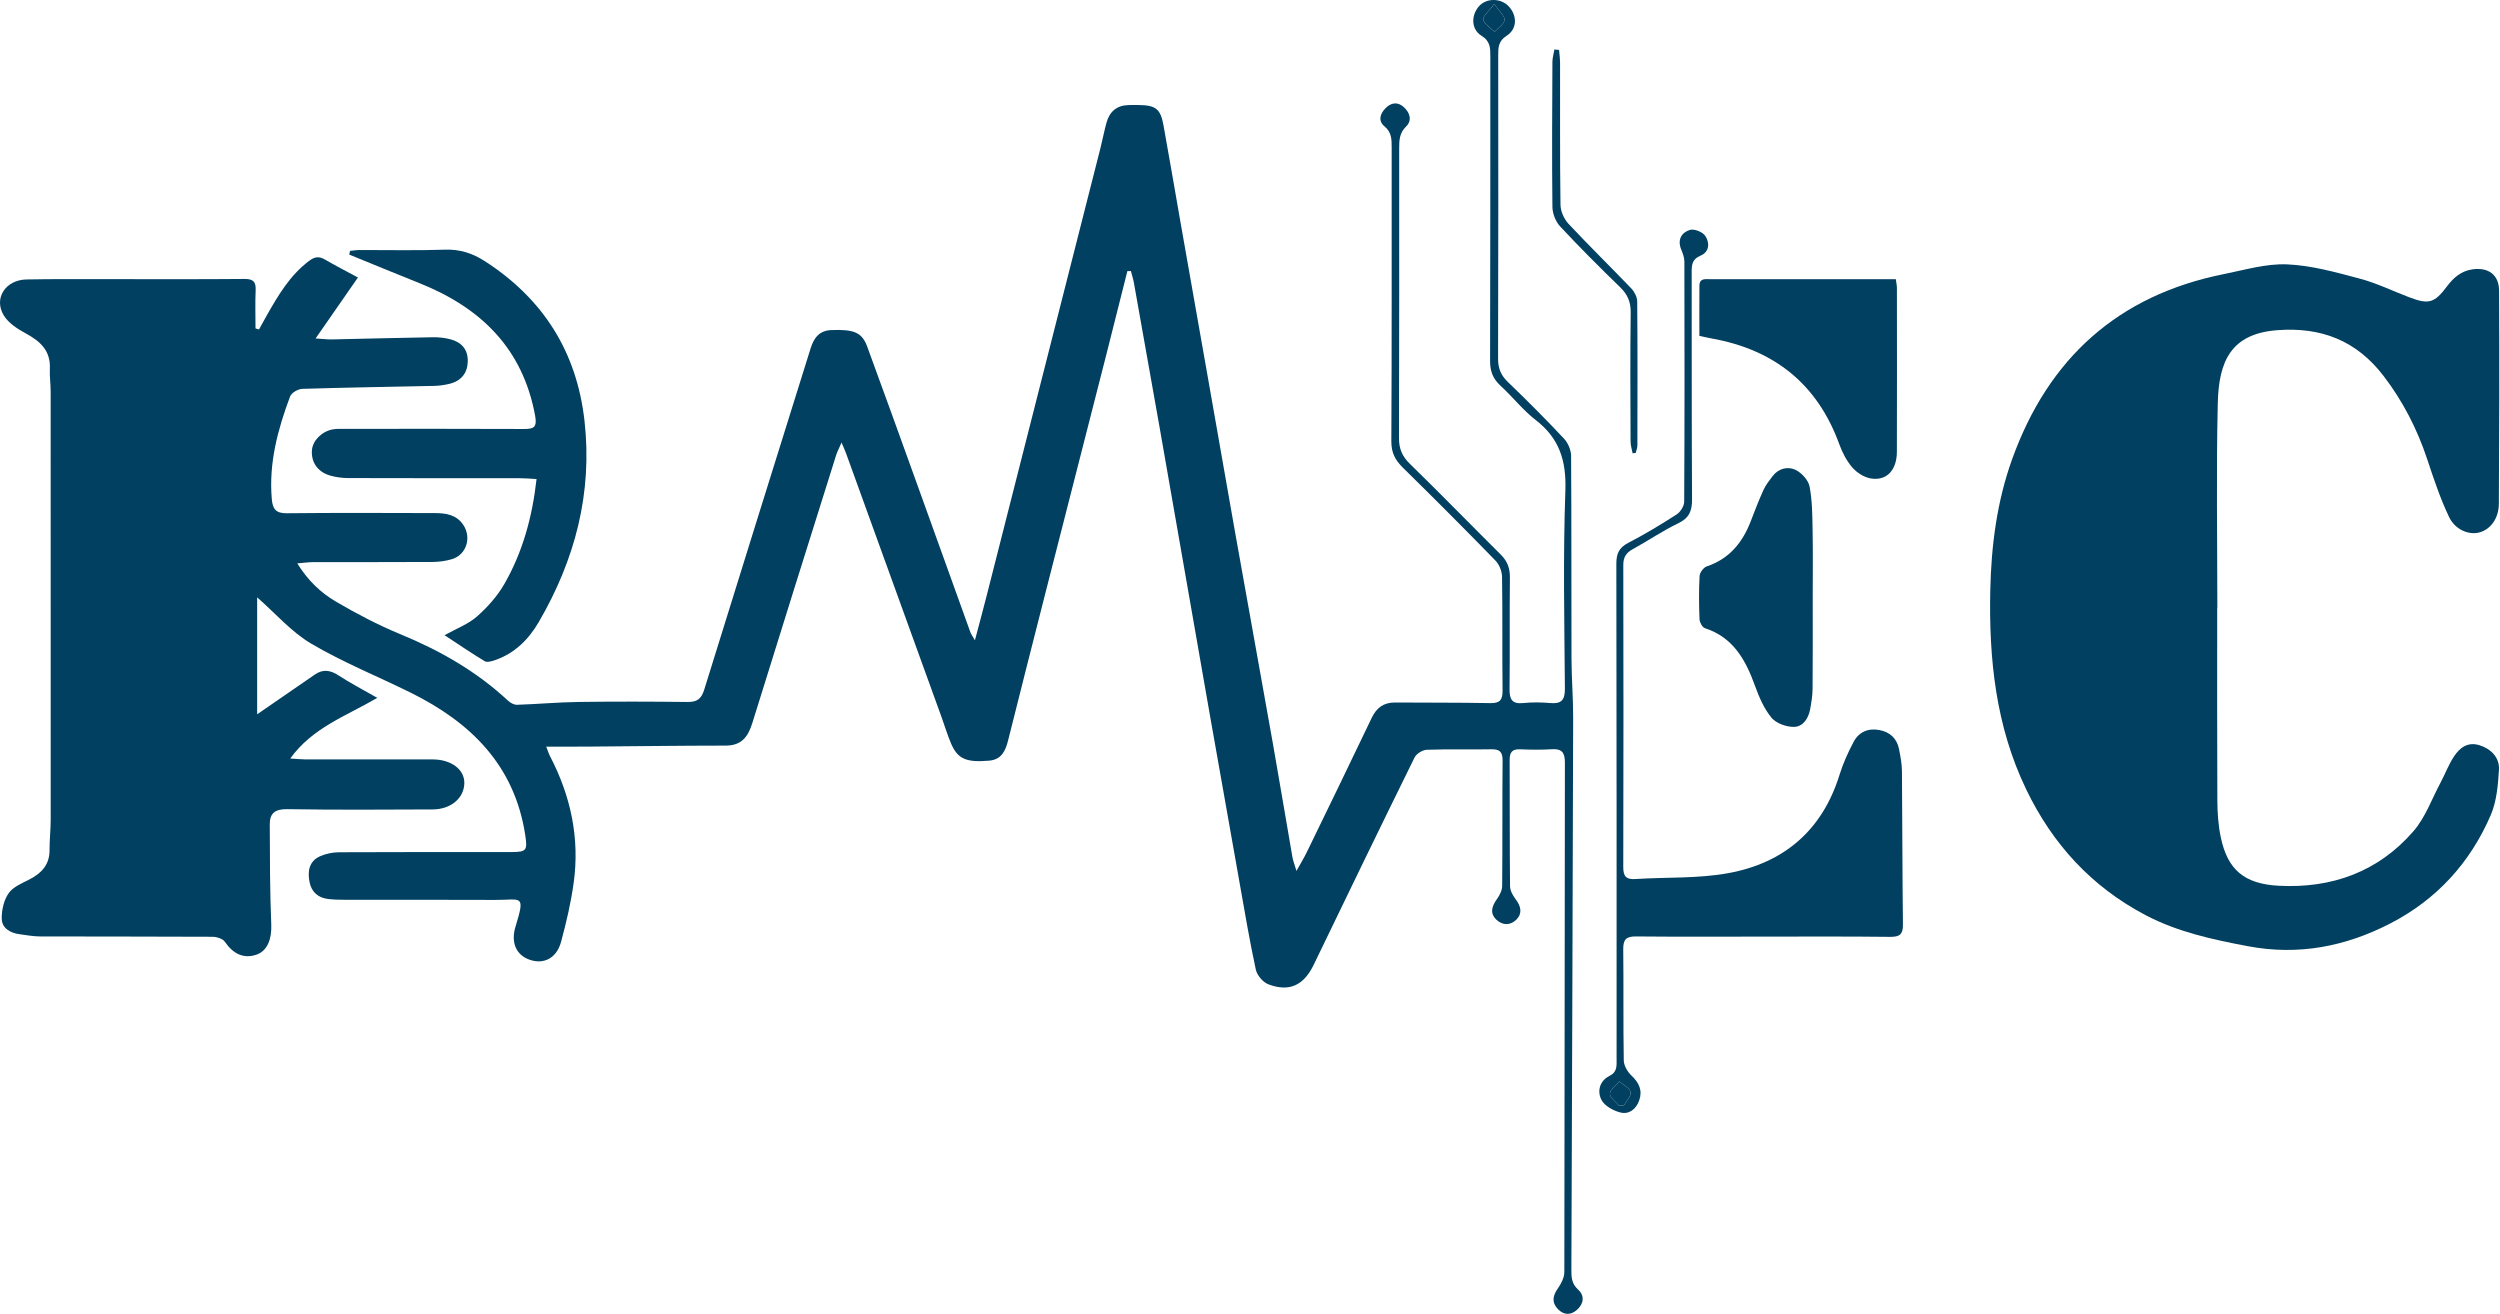 <svg width="898" height="472" viewBox="0 0 898 472" fill="none" xmlns="http://www.w3.org/2000/svg">
<g clip-path="url(#clip0_9_559)">
<path d="M404.949 97.391C402.469 107.24 400.009 117.1 397.499 126.95C389.969 156.47 382.409 185.98 374.879 215.5C370.599 232.29 366.339 249.08 362.129 265.89C361.189 269.66 359.789 272.84 355.299 273.23C347.139 273.94 344.019 272.64 341.659 267.16C340.339 264.09 339.389 260.86 338.249 257.71C326.819 226.14 315.399 194.56 303.959 162.99C303.589 161.96 303.119 160.96 302.289 158.95C301.399 161.01 300.729 162.26 300.309 163.59C290.259 195.61 280.179 227.62 270.249 259.67C268.719 264.62 266.399 267.81 260.699 267.82C244.299 267.83 227.899 268.06 211.499 268.18C206.619 268.22 201.739 268.19 196.209 268.19C196.819 269.75 197.109 270.75 197.589 271.66C205.029 285.95 208.279 301.08 206.069 317.09C205.079 324.24 203.429 331.34 201.529 338.32C199.929 344.18 195.399 346.47 190.339 344.77C185.429 343.12 183.409 338.56 185.169 332.85C188.819 320.97 187.259 323.3 177.939 323.25C159.849 323.16 141.759 323.23 123.669 323.2C121.709 323.2 119.739 323.15 117.799 322.91C114.199 322.47 111.879 320.35 111.189 316.85C110.429 313.03 110.969 309.35 114.979 307.56C117.079 306.63 119.539 306.14 121.849 306.13C142.469 306.02 163.079 306.07 183.699 306.06C189.209 306.06 189.489 305.4 188.659 299.92C184.829 274.9 169.109 259.5 147.549 248.82C135.649 242.93 123.239 237.95 111.839 231.23C104.649 226.99 98.909 220.3 92.37 214.56C92.37 228.62 92.37 243.03 92.37 256.58C99.2 251.87 106.159 247.07 113.119 242.28C116.029 240.28 118.689 240.7 121.619 242.62C125.789 245.35 130.239 247.64 135.519 250.67C124.249 257.27 112.309 261.3 104.249 272.46C106.629 272.6 108.079 272.76 109.519 272.77C124.809 272.79 140.089 272.77 155.379 272.78C162.089 272.78 166.899 276.41 166.789 281.36C166.669 286.71 161.949 290.73 155.369 290.75C137.979 290.82 120.589 290.95 103.199 290.65C98.829 290.58 96.879 292.08 96.9 296.1C96.95 308.11 96.939 320.14 97.439 332.13C97.65 337.18 96.09 341.54 92.159 342.9C87.6 344.48 83.79 342.71 80.76 338.28C79.99 337.16 77.82 336.5 76.29 336.49C55.669 336.37 35.059 336.44 14.44 336.37C11.95 336.36 9.449 335.9 6.959 335.56C3.589 335.1 0.659 333.36 0.619 329.92C0.589 326.84 1.399 323.24 3.139 320.8C4.789 318.49 8.039 317.21 10.749 315.8C15.059 313.54 17.829 310.49 17.799 305.31C17.779 301.67 18.209 298.03 18.209 294.39C18.239 243.2 18.23 192.01 18.2 140.82C18.2 138.02 17.79 135.21 17.91 132.42C18.2 125.97 14.489 122.59 9.289 119.78C6.309 118.17 3.039 116.07 1.359 113.3C-2.371 107.16 1.989 100.53 9.519 100.38C19.329 100.19 29.149 100.28 38.969 100.27C55.239 100.26 71.51 100.35 87.769 100.2C90.96 100.17 91.969 101.19 91.829 104.28C91.629 108.84 91.779 113.42 91.779 117.98C92.2 118.1 92.62 118.21 93.04 118.33C93.99 116.61 94.919 114.89 95.889 113.18C99.98 105.98 104.179 98.891 110.979 93.74C112.939 92.26 114.509 91.951 116.649 93.191C120.509 95.43 124.479 97.471 128.569 99.68C123.609 106.82 118.819 113.73 113.359 121.58C116.259 121.75 117.729 121.95 119.189 121.92C131.249 121.67 143.299 121.33 155.359 121.14C157.559 121.1 159.849 121.33 161.969 121.92C165.859 123.01 168.139 125.58 168.019 129.89C167.909 133.99 165.669 136.85 161.449 137.87C159.699 138.29 157.879 138.57 156.079 138.61C140.239 138.96 124.399 139.18 108.559 139.68C107.029 139.73 104.689 141.1 104.199 142.41C99.76 154.27 96.51 166.37 97.629 179.27C97.939 182.85 99.1 184.41 103.019 184.36C120.689 184.17 138.359 184.25 156.029 184.3C160.009 184.31 163.859 184.76 166.409 188.53C169.459 193.06 167.569 199.27 162.369 200.84C160.129 201.52 157.699 201.84 155.349 201.86C141.049 201.95 126.739 201.89 112.439 201.92C110.839 201.92 109.239 202.17 106.789 202.37C110.619 208.57 115.239 212.91 120.599 216.06C128.049 220.43 135.769 224.49 143.749 227.78C158.029 233.66 171.169 241.14 182.499 251.7C183.329 252.47 184.649 253.2 185.719 253.16C193.109 252.92 200.499 252.24 207.889 252.14C220.929 251.96 233.979 252 247.019 252.15C250.379 252.19 251.939 251.03 252.949 247.75C265.599 206.87 278.409 166.04 291.149 125.2C292.329 121.42 294.239 118.72 298.649 118.56C306.749 118.26 309.629 119.4 311.499 124.49C317.629 141.17 323.639 157.89 329.669 174.6C335.979 192.1 342.259 209.62 348.569 227.12C348.789 227.74 349.219 228.29 350.189 229.99C351.779 223.98 353.139 218.97 354.419 213.94C368.029 160.43 381.639 106.91 395.229 53.391C396.019 50.281 396.609 47.13 397.459 44.041C398.549 40.111 401.119 37.861 405.319 37.74C406.579 37.7 407.839 37.711 409.109 37.73C415.139 37.821 416.839 39.081 417.919 44.98C420.029 56.52 421.959 68.091 423.999 79.641C427.409 99.04 430.839 118.43 434.259 137.83C437.359 155.44 440.419 173.06 443.549 190.67C448.049 215.97 452.639 241.26 457.129 266.56C459.569 280.31 461.839 294.08 464.229 307.83C464.459 309.16 464.979 310.44 465.689 312.84C467.209 310.09 468.349 308.26 469.289 306.33C477.119 290.21 484.979 274.1 492.689 257.92C494.459 254.2 497.019 252.3 501.179 252.34C512.529 252.44 523.879 252.33 535.219 252.56C538.749 252.63 539.759 251.48 539.719 248.01C539.549 234.41 539.749 220.8 539.539 207.2C539.509 205.21 538.539 202.76 537.159 201.35C526.209 190.1 515.109 178.98 503.909 167.98C501.149 165.27 499.749 162.6 499.769 158.52C499.959 123.32 499.859 88.121 499.889 52.92C499.889 50.081 499.899 47.541 497.319 45.391C494.919 43.401 495.699 40.831 497.759 38.791C499.719 36.85 501.979 36.511 504.129 38.37C506.439 40.37 507.309 43.251 505.109 45.391C502.589 47.831 502.589 50.511 502.589 53.441C502.589 88.081 502.629 122.72 502.519 157.36C502.509 161.15 503.629 163.88 506.379 166.56C517.409 177.32 528.169 188.37 539.099 199.23C541.449 201.57 542.399 204.12 542.359 207.47C542.199 220.79 542.389 234.12 542.229 247.44C542.189 251.12 543.039 252.96 547.149 252.54C550.339 252.21 553.609 252.25 556.819 252.53C560.819 252.89 562.139 251.5 562.109 247.38C561.929 223.68 561.429 199.96 562.279 176.29C562.669 165.54 560.159 157.46 551.609 150.86C546.989 147.29 543.319 142.51 538.979 138.54C536.269 136.06 535.229 133.36 535.239 129.69C535.349 93.231 535.309 56.761 535.329 20.3C535.329 17.36 535.389 14.841 532.149 12.841C528.359 10.491 528.369 5.41 531.339 2.15C533.989 -0.75 539.069 -0.71 541.869 2.22C544.989 5.49 545.089 10.341 541.219 12.82C538.199 14.761 538.159 17.011 538.159 19.851C538.189 56.17 538.229 92.501 538.109 128.82C538.099 132.36 539.139 134.82 541.669 137.25C548.549 143.85 555.279 150.62 561.799 157.57C563.239 159.1 564.319 161.65 564.339 163.74C564.509 188 564.399 212.26 564.479 236.53C564.499 243.66 565.099 250.79 565.079 257.92C564.919 323.95 564.679 389.99 564.439 456.02C564.429 458.7 564.489 461.06 566.819 463.18C569.279 465.41 568.949 468.29 566.419 470.52C564.189 472.48 561.719 472.41 559.649 470.28C557.309 467.88 557.699 465.44 559.609 462.76C560.789 461.09 561.899 458.9 561.909 456.94C562.039 395.93 561.999 334.93 562.109 273.92C562.119 270.22 560.959 268.88 557.279 269.13C553.509 269.38 549.709 269.29 545.929 269.15C543.159 269.05 542.259 270.27 542.269 272.92C542.339 288.07 542.249 303.21 542.409 318.36C542.429 319.95 543.439 321.72 544.449 323.05C546.309 325.49 546.899 328.02 544.759 330.25C542.679 332.42 539.819 332.5 537.579 330.42C535.019 328.06 535.869 325.5 537.719 322.92C538.679 321.58 539.559 319.82 539.579 318.24C539.719 303.23 539.589 288.23 539.729 273.22C539.759 270.03 538.669 269.08 535.599 269.14C527.889 269.3 520.169 269.04 512.469 269.32C510.949 269.38 508.769 270.75 508.099 272.11C495.909 296.86 483.869 321.68 471.889 346.53C468.349 353.87 463.189 356.46 455.579 353.56C453.649 352.82 451.529 350.32 451.089 348.29C448.849 337.92 447.099 327.45 445.239 317C441.759 297.46 438.299 277.92 434.859 258.38C431.839 241.2 428.849 224 425.849 206.82C422.769 189.21 419.709 171.59 416.609 153.98C413.529 136.51 410.419 119.05 407.299 101.59C407.039 100.16 406.579 98.76 406.219 97.35C405.789 97.35 405.369 97.371 404.949 97.391ZM536.729 1.44C534.739 4.13 532.509 5.9 532.789 7.06C533.199 8.75 535.419 10.001 536.859 11.441C538.129 10.03 540.259 8.71 540.429 7.18C540.579 5.79 538.599 4.16 536.729 1.44Z" fill="#014061"/>
<path d="M796.42 218.411C796.42 241.411 796.36 264.401 796.47 287.401C796.49 291.851 796.79 296.391 797.7 300.741C800.14 312.351 806.05 317.501 818.51 318.161C837.58 319.171 854.29 313.151 866.92 298.561C871.2 293.621 873.52 286.971 876.67 281.061C878.31 277.991 879.53 274.661 881.44 271.771C883.51 268.631 886.32 266.361 890.62 267.681C894.68 268.921 897.9 272.081 897.63 276.491C897.29 281.971 896.81 287.801 894.69 292.741C887.32 309.881 875.25 323.121 858.58 331.711C842.51 339.991 825.64 343.311 807.47 339.881C794.75 337.481 782.24 334.791 770.71 328.731C751.3 318.531 737.28 303.231 727.8 283.531C716.88 260.841 714.38 236.741 714.91 211.991C715.26 195.931 717.29 180.191 722.73 165.021C735.74 128.761 760.73 106.091 798.79 98.461C806.33 96.951 814.01 94.641 821.53 94.961C830.32 95.341 839.1 97.811 847.69 100.101C853.74 101.711 859.47 104.531 865.36 106.771C872.4 109.451 874.42 108.901 878.95 102.871C881.31 99.731 884.04 97.331 888.09 96.751C893.78 95.941 897.64 98.661 897.67 104.401C897.8 129.901 897.76 155.401 897.59 180.901C897.56 186.331 894.51 190.241 890.51 191.271C886.85 192.221 881.92 190.351 879.7 185.691C876.53 179.041 874.19 171.981 871.86 164.971C868.25 154.091 863.11 144.081 856.14 134.991C846.45 122.351 833.8 117.381 817.9 118.611C801.37 119.901 796.98 129.741 796.63 144.791C796.05 169.311 796.47 193.861 796.47 218.401C796.45 218.411 796.44 218.411 796.42 218.411Z" fill="#014061"/>
<path d="M633.06 336.43C617.92 336.43 602.77 336.52 587.63 336.37C584.13 336.33 583.03 337.49 583.07 340.95C583.23 354.27 583.03 367.59 583.26 380.91C583.29 382.75 584.58 384.99 585.98 386.3C588.72 388.88 590.06 391.63 588.81 395.24C587.72 398.38 585.19 400.4 582.06 399.61C579.51 398.96 576.39 397.26 575.26 395.12C573.65 392.06 574.52 388.26 578.11 386.48C580.97 385.06 580.68 382.83 580.68 380.47C580.68 321.16 580.71 261.86 580.59 202.55C580.58 198.86 581.55 196.71 584.9 194.98C590.86 191.89 596.63 188.41 602.27 184.77C603.62 183.9 604.95 181.77 604.96 180.21C605.12 151.47 605.1 122.73 605.03 93.98C605.03 92.51 604.45 90.99 603.88 89.6C602.46 86.09 604 83.51 607.03 82.58C608.56 82.11 611.56 83.31 612.51 84.7C614.16 87.12 614.1 90.47 610.85 91.82C607.79 93.09 607.64 95.14 607.65 97.81C607.7 125.01 607.62 152.21 607.78 179.41C607.8 183.52 606.78 186.05 602.85 187.95C597.19 190.67 591.95 194.26 586.43 197.3C584.06 198.6 583.08 200.21 583.09 202.97C583.16 239.14 583.17 275.32 583.08 311.49C583.07 314.8 584.13 315.97 587.43 315.75C598.57 315.03 609.93 315.63 620.83 313.63C640.81 309.97 654.57 298.24 660.75 278.33C662.02 274.23 663.82 270.23 665.85 266.43C667.74 262.89 671.1 261.46 675.13 262.24C678.94 262.98 681.39 265.29 682.14 269.13C682.65 271.73 683.16 274.37 683.18 277C683.35 295.37 683.31 313.73 683.54 332.1C683.58 335.69 682.29 336.55 678.9 336.52C663.62 336.34 648.34 336.42 633.06 336.43ZM581.54 397.15C582.13 397.11 582.72 397.07 583.31 397.04C584.2 395.44 586.04 393.62 585.72 392.3C585.36 390.78 583.1 389.71 581.67 388.44C580.45 389.9 578.34 391.33 578.28 392.84C578.23 394.23 580.37 395.71 581.54 397.15Z" fill="#014061"/>
<path d="M192.73 172.071C190.5 171.951 188.71 171.781 186.93 171.781C166.31 171.761 145.7 171.791 125.08 171.721C122.87 171.711 120.59 171.411 118.48 170.791C114.05 169.481 111.69 165.911 112.05 161.651C112.34 158.231 115.61 154.921 119.58 154.221C120.95 153.981 122.37 154.051 123.77 154.051C145.23 154.041 166.69 153.991 188.14 154.091C191.74 154.111 192.98 153.521 192.22 149.341C187.79 125.111 172.65 110.481 150.64 101.701C142.22 98.341 133.85 94.871 125.46 91.451C125.55 91.011 125.63 90.561 125.72 90.121C126.84 90.011 127.96 89.811 129.08 89.811C139.32 89.781 149.56 90.041 159.79 89.681C165.14 89.491 169.66 90.941 174.02 93.731C195.02 107.221 207.14 126.281 209.95 151.111C212.88 177.121 206.54 201.081 193.51 223.461C189.83 229.771 184.77 234.771 177.64 237.181C176.52 237.561 174.92 237.991 174.09 237.491C169.33 234.621 164.74 231.481 159.69 228.161C163.96 225.771 168.17 224.221 171.3 221.461C175.1 218.111 178.67 214.121 181.18 209.741C187.71 198.341 191.18 185.851 192.73 172.071Z" fill="#014061"/>
<path d="M610.419 120.65C610.419 114.65 610.389 108.65 610.429 102.66C610.449 99.81 612.629 100.29 614.389 100.29C626.449 100.27 638.499 100.28 650.559 100.28C660.629 100.28 670.699 100.28 680.979 100.28C681.149 101.57 681.369 102.5 681.369 103.43C681.389 123.06 681.419 142.68 681.359 162.31C681.339 168.87 677.659 172.82 671.989 171.86C669.609 171.46 667.009 169.82 665.399 167.97C663.339 165.61 661.779 162.61 660.699 159.63C652.859 138.01 637.399 125.67 614.999 121.61C613.649 121.37 612.299 121.05 610.419 120.65Z" fill="#014061"/>
<path d="M651.129 215.001C651.129 225.791 651.179 236.581 651.079 247.371C651.059 249.861 650.649 252.381 650.189 254.841C649.569 258.131 647.579 261.091 644.329 261.101C641.599 261.111 637.979 259.821 636.329 257.811C633.649 254.561 631.859 250.401 630.399 246.361C627.039 237.071 622.619 228.971 612.409 225.641C611.489 225.341 610.519 223.581 610.469 222.471C610.259 217.291 610.209 212.091 610.489 206.931C610.559 205.691 611.889 203.851 613.039 203.461C621.169 200.731 625.919 194.901 628.879 187.201C630.329 183.421 631.789 179.631 633.469 175.941C634.269 174.191 635.509 172.611 636.689 171.061C638.839 168.231 642.159 167.441 644.959 168.781C647.159 169.841 649.559 172.471 649.999 174.761C650.989 179.921 650.989 185.311 651.089 190.611C651.239 198.741 651.139 206.871 651.129 215.001Z" fill="#014061"/>
<path d="M560.019 17.941C560.149 19.53 560.379 21.11 560.379 22.701C560.409 39.66 560.289 56.62 560.529 73.57C560.559 75.891 561.809 78.691 563.419 80.41C570.779 88.29 578.509 95.82 585.969 103.621C587.099 104.801 588.079 106.721 588.089 108.301C588.239 125.541 588.189 142.77 588.149 160.01C588.149 160.9 587.759 161.79 587.549 162.68C587.179 162.73 586.809 162.781 586.439 162.831C586.179 161.421 585.699 160 585.699 158.59C585.639 143.17 585.539 127.76 585.749 112.34C585.799 108.5 584.649 105.781 581.929 103.151C574.579 96.031 567.349 88.79 560.379 81.311C558.779 79.591 557.659 76.71 557.629 74.35C557.429 56.98 557.549 39.6 557.629 22.221C557.639 20.741 558.099 19.261 558.349 17.77C558.899 17.831 559.459 17.881 560.019 17.941Z" fill="#014061"/>
<path d="M536.73 1.44C538.6 4.16 540.58 5.78 540.43 7.17C540.26 8.7 538.14 10.02 536.86 11.43C535.41 9.99 533.2 8.74 532.79 7.05C532.51 5.9 534.74 4.13 536.73 1.44Z" fill="#014061"/>
<path d="M581.539 397.15C580.369 395.71 578.219 394.23 578.279 392.84C578.349 391.33 580.459 389.9 581.669 388.44C583.099 389.71 585.359 390.78 585.719 392.3C586.029 393.61 584.199 395.44 583.309 397.04C582.729 397.08 582.129 397.12 581.539 397.15Z" fill="#014061"/>
</g>
<defs>
<clipPath id="clip0_9_559">
<rect width="897.74" height="471.93" fill="white"/>
</clipPath>
</defs>
</svg>
